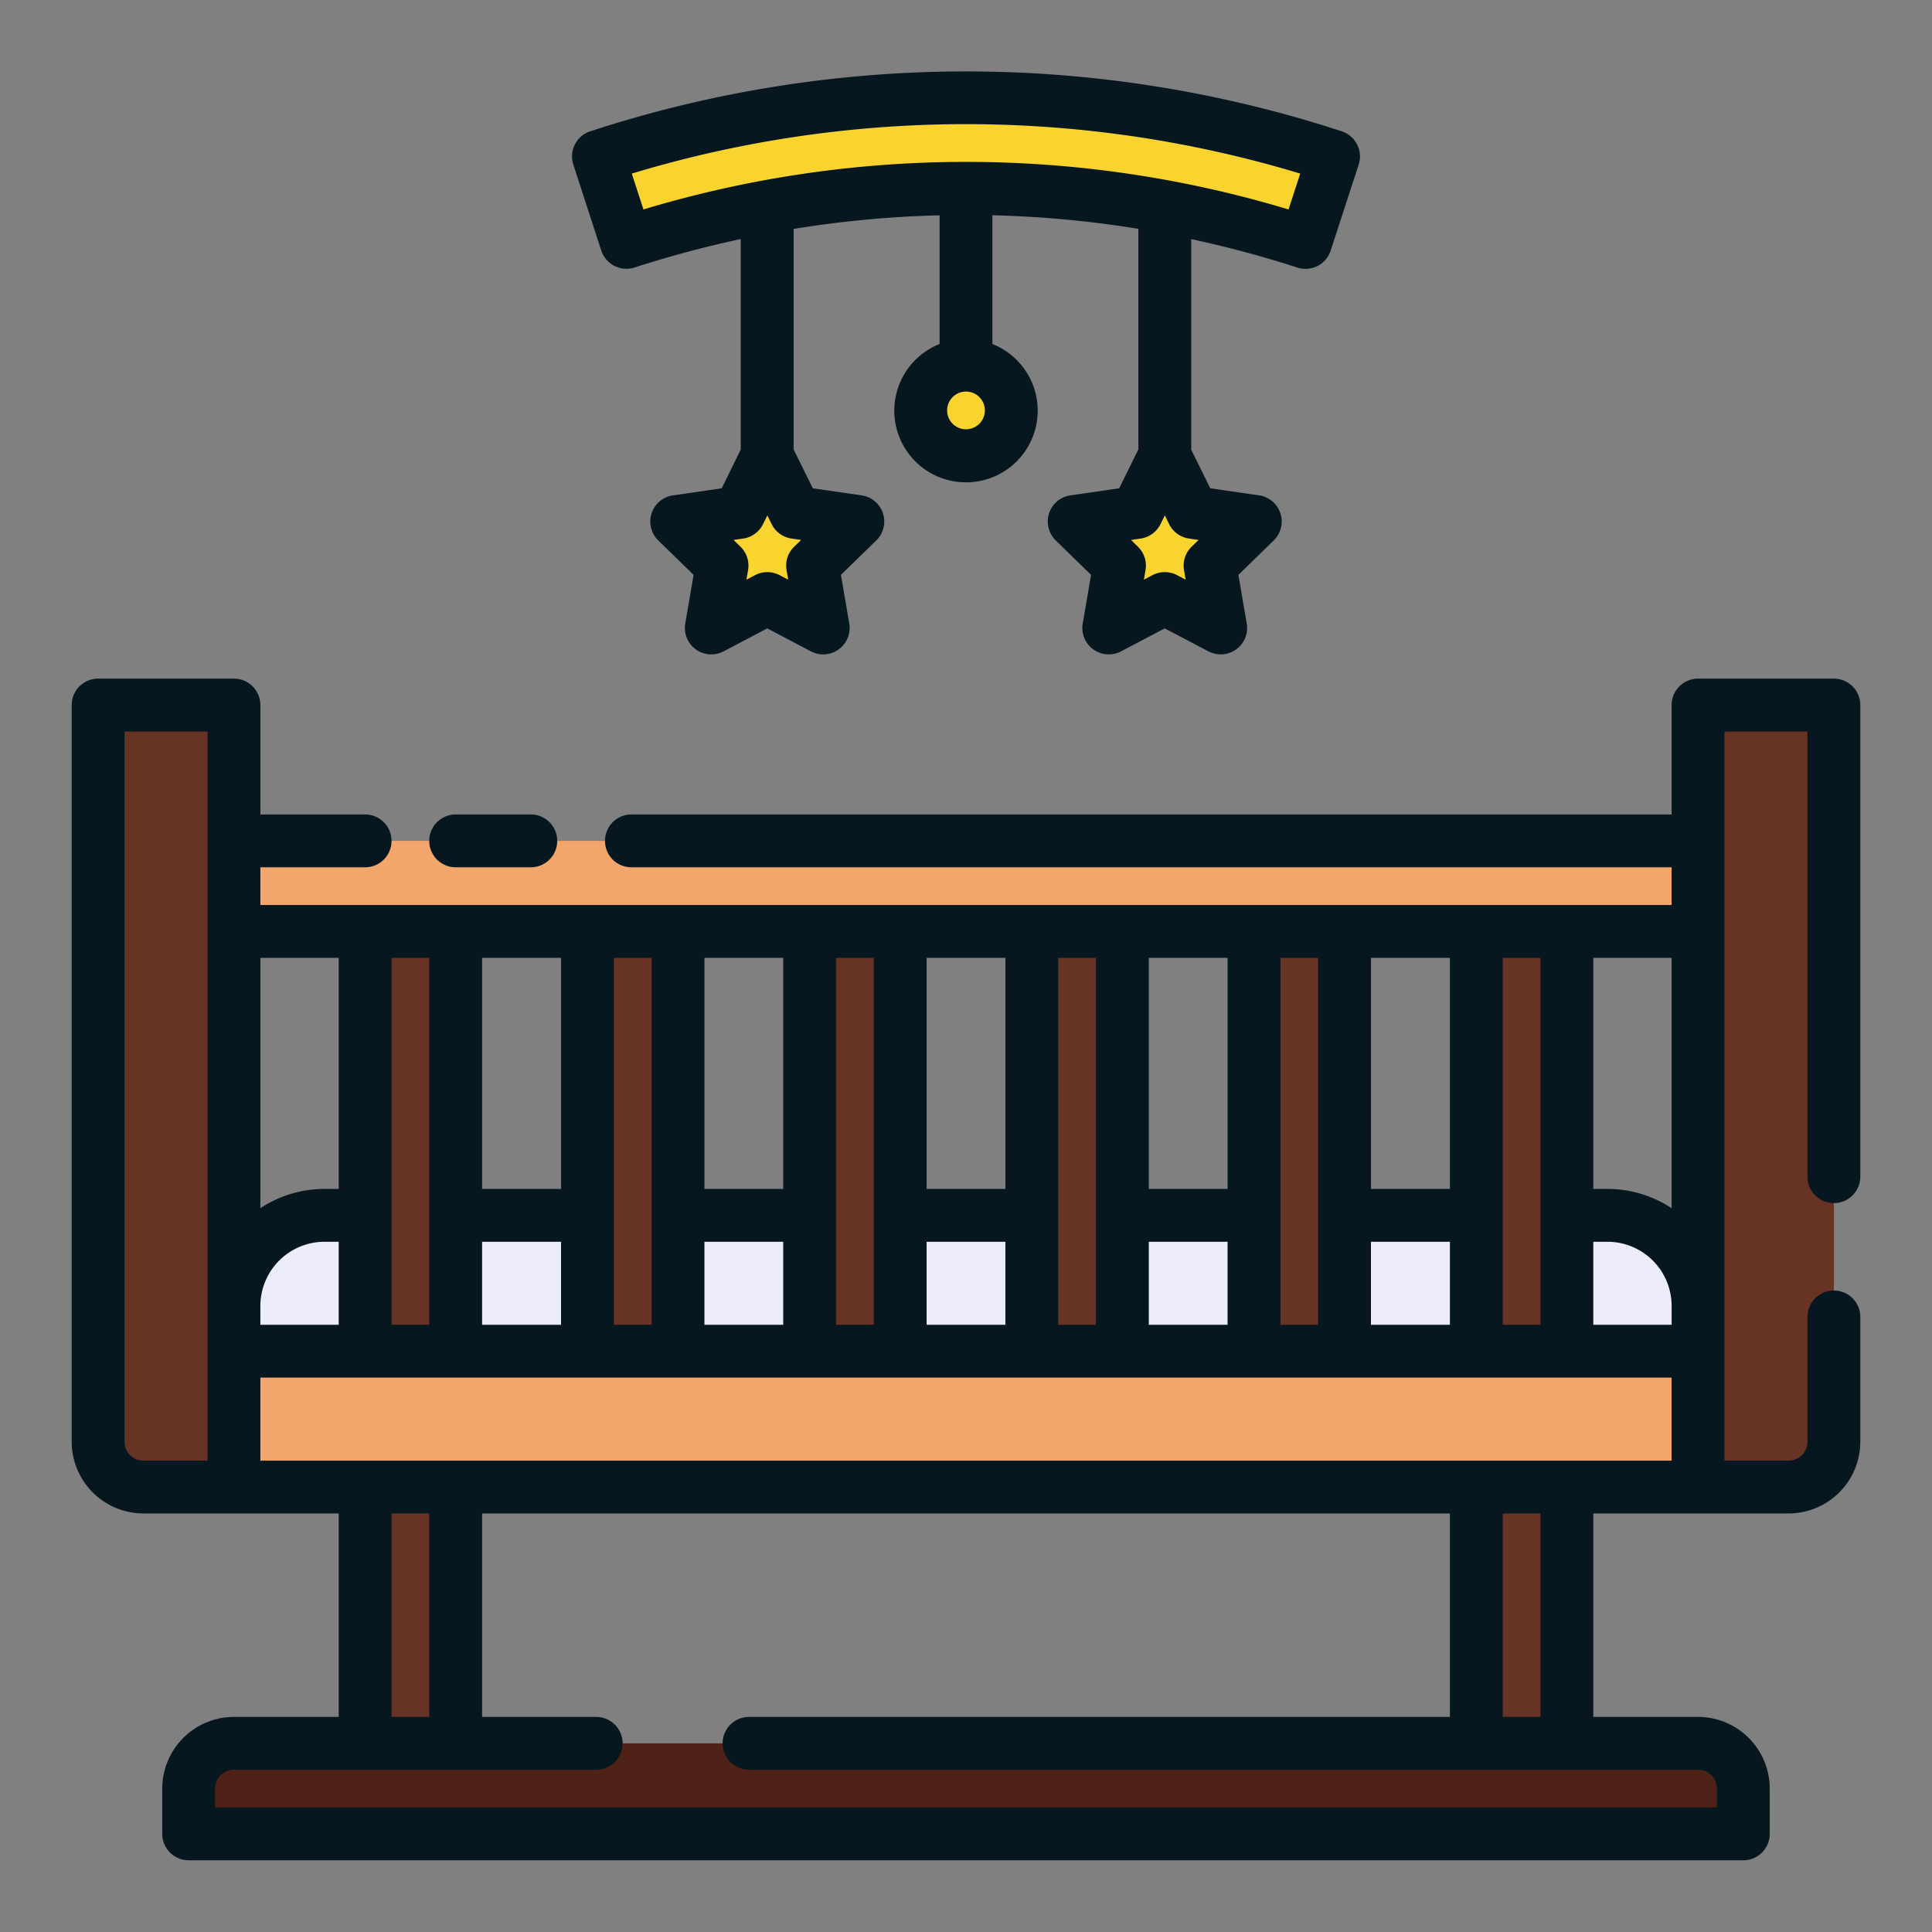 <svg xmlns="http://www.w3.org/2000/svg" width="128" height="128" viewBox="0 0 128 128">
  <rect x="0" y="0" width="128" height="128" fill="#808080" stroke="none"/>
  <title>BABY CRIB</title>
  <g>
    <g>
      <path d="M15.5,80.519h97a0,0,0,0,1,0,0v7.288a6,6,0,0,1-6,6h-85a6,6,0,0,1-6-6V80.519a0,0,0,0,1,0,0Z" transform="translate(128 174.327) rotate(180)" fill="#ededf9"/>
      <rect x="24.192" y="92.5" width="6" height="26" fill="#663325"/>
      <rect x="97.808" y="92.5" width="6" height="26" fill="#663325"/>
      <g>
        <rect x="97.808" y="58.712" width="6" height="39.096" fill="#663325"/>
        <rect x="83.085" y="58.712" width="6" height="39.096" fill="#663325"/>
        <rect x="68.362" y="58.712" width="6" height="39.096" fill="#663325"/>
        <rect x="53.638" y="58.712" width="6" height="39.096" fill="#663325"/>
        <rect x="38.915" y="58.712" width="6" height="39.096" fill="#663325"/>
        <rect x="24.192" y="58.712" width="6" height="39.096" fill="#663325"/>
      </g>
      <path d="M12.5,115.5h103a0,0,0,0,1,0,0v3a3,3,0,0,1-3,3h-97a3,3,0,0,1-3-3v-3a0,0,0,0,1,0,0Z" transform="translate(128 237) rotate(180)" fill="#4f2217"/>
      <rect x="12.5" y="89.519" width="103" height="9" transform="translate(128 188.038) rotate(180)" fill="#f2a66c"/>
      <rect x="11" y="55.712" width="106" height="6" fill="#f2a66c"/>
      <g>
        <path d="M86.5,16.064a72.8,72.8,0,0,0-45,0l-1.854-5.707a78.812,78.812,0,0,1,48.708,0Z" fill="#f9d42f"/>
        <path d="M86.5,16.064a72.8,72.8,0,0,0-45,0l-1.854-5.707a78.812,78.812,0,0,1,48.708,0Z" fill="#f9d42f"/>
      </g>
      <circle cx="64" cy="27.192" r="3" fill="#f9d42f"/>
      <polygon points="77.167 30.192 79.021 33.949 83.167 34.552 80.167 37.476 80.875 41.605 77.167 39.655 73.458 41.605 74.167 37.476 71.167 34.552 75.313 33.949 77.167 30.192" fill="#f9d42f"/>
      <polygon points="50.833 30.192 52.687 33.949 56.833 34.552 53.833 37.476 54.542 41.605 50.833 39.655 47.125 41.605 47.833 37.476 44.833 34.552 48.979 33.949 50.833 30.192" fill="#f9d42f"/>
      <path d="M115.5,46.711h6a0,0,0,0,1,0,0V98.519a0,0,0,0,1,0,0h-9a0,0,0,0,1,0,0V49.711A3,3,0,0,1,115.5,46.711Z" transform="translate(234 145.23) rotate(180)" fill="#663325"/>
      <path d="M6.5,46.711h6a3,3,0,0,1,3,3V98.519a0,0,0,0,1,0,0h-9a0,0,0,0,1,0,0V46.711A0,0,0,0,1,6.5,46.711Z" transform="translate(22 145.23) rotate(180)" fill="#663325"/>
    </g>
    <g>
      <path d="M30.189,57.46h4.978a1.75,1.75,0,0,0,0-3.5H30.189a1.75,1.75,0,0,0,0,3.5Z" fill="#061720"/>
      <path d="M39.836,16.6a1.753,1.753,0,0,0,2.2,1.124,72.018,72.018,0,0,1,7.039-1.887v13.95L47.817,32.35l-3.235.47a1.75,1.75,0,0,0-.97,2.985l2.341,2.282L45.4,41.309a1.75,1.75,0,0,0,2.539,1.845l2.894-1.522,2.894,1.522a1.75,1.75,0,0,0,2.539-1.845l-.552-3.222,2.341-2.282a1.75,1.75,0,0,0-.97-2.985l-3.235-.47-1.27-2.573V15.167a70.394,70.394,0,0,1,9.67-.9v8.524a4.75,4.75,0,1,0,3.5,0V14.262a70.394,70.394,0,0,1,9.67.9v14.61L74.15,32.35l-3.235.47a1.75,1.75,0,0,0-.97,2.985l2.341,2.282-.552,3.222a1.75,1.75,0,0,0,2.539,1.845l2.894-1.522,2.894,1.522A1.75,1.75,0,0,0,82.6,41.309l-.553-3.222,2.341-2.282a1.75,1.75,0,0,0-.97-2.985l-3.235-.47L78.92,29.791V15.841a72.018,72.018,0,0,1,7.039,1.887,1.748,1.748,0,0,0,2.2-1.124L90.018,10.9a1.75,1.75,0,0,0-1.123-2.2,80.074,80.074,0,0,0-49.79,0A1.75,1.75,0,0,0,37.982,10.9ZM52.612,36.223a1.749,1.749,0,0,0-.5,1.549l.108.634-.569-.3a1.751,1.751,0,0,0-1.629,0l-.569.3.108-.634a1.749,1.749,0,0,0-.5-1.549l-.461-.45.637-.092a1.75,1.75,0,0,0,1.317-.957l.285-.578.285.578a1.752,1.752,0,0,0,1.318.957l.637.092Zm26.333,0a1.749,1.749,0,0,0-.5,1.549l.108.634-.569-.3a1.751,1.751,0,0,0-1.629,0l-.569.3.108-.634a1.749,1.749,0,0,0-.5-1.549l-.461-.45.637-.092a1.752,1.752,0,0,0,1.318-.957l.285-.578.285.578a1.75,1.75,0,0,0,1.317.957l.637.092ZM64,28.442a1.25,1.25,0,1,1,1.25-1.25A1.251,1.251,0,0,1,64,28.442ZM86.143,11.5l-.773,2.377a74.041,74.041,0,0,0-42.74,0L41.857,11.5A76.489,76.489,0,0,1,86.143,11.5Z" fill="#061720"/>
      <path d="M121.5,79.708a1.751,1.751,0,0,0,1.75-1.75V46.711a1.751,1.751,0,0,0-1.75-1.75h-9a1.751,1.751,0,0,0-1.75,1.75V53.96H41.833a1.75,1.75,0,0,0,0,3.5H110.75v2.5H17.25v-2.5h6.94a1.75,1.75,0,1,0,0-3.5H17.25V46.711a1.751,1.751,0,0,0-1.75-1.75h-9a1.751,1.751,0,0,0-1.75,1.75V95.519a4.756,4.756,0,0,0,4.75,4.75H22.44v13.48H15.5a4.756,4.756,0,0,0-4.75,4.75v3a1.751,1.751,0,0,0,1.75,1.75h103a1.751,1.751,0,0,0,1.75-1.75v-3a4.756,4.756,0,0,0-4.75-4.75h-6.94V100.27H118.5a4.756,4.756,0,0,0,4.75-4.75V87.25a1.75,1.75,0,0,0-3.5,0v8.269a1.252,1.252,0,0,1-1.25,1.25h-4.25V48.461h5.5v29.5A1.751,1.751,0,0,0,121.5,79.708ZM110.75,96.77H17.25v-5.5h93.5Zm-64.08-9v-5.5h5.22v5.5Zm5.22-9H46.67V63.46h5.22Zm-8.72,9h-2.5V63.46h2.5Zm-11.23,0v-5.5h5.23v5.5Zm5.23-9H31.94V63.46h5.23Zm-8.73,9h-2.5V63.46h2.5Zm-6,0H17.25V86.52a4.255,4.255,0,0,1,4.25-4.25h.94Zm79.62,0h-2.5V63.46h2.5Zm-11.23,0v-5.5h5.23v5.5Zm5.23-9H90.83V63.46h5.23Zm-8.73,9h-2.5V63.46h2.5Zm-11.22,0v-5.5h5.22v5.5Zm5.22-9H76.11V63.46h5.22Zm-8.72,9h-2.5V63.46h2.5Zm-6-9H61.39V63.46h5.22Zm-5.22,3.5h5.22v5.5H61.39Zm49.36,5.5h-5.19v-5.5h.94a4.255,4.255,0,0,1,4.25,4.25Zm-4.25-9h-.94V63.46h5.19V80.047A7.7,7.7,0,0,0,106.5,78.77ZM57.89,63.46V87.77h-2.5V63.46Zm-35.45,0V78.77H21.5a7.7,7.7,0,0,0-4.25,1.277V63.46ZM8.25,95.519V48.461h5.5V96.769H9.5A1.252,1.252,0,0,1,8.25,95.519Zm17.69,4.751h2.5v13.48h-2.5Zm87.81,18.23v1.25H14.25V118.5a1.252,1.252,0,0,1,1.25-1.25h24a1.75,1.75,0,0,0,0-3.5H31.94V100.27H96.06v13.48H49.625a1.75,1.75,0,0,0,0,3.5H112.5A1.252,1.252,0,0,1,113.75,118.5Zm-11.69-4.75h-2.5V100.27h2.5Z" fill="#061720"/>
    </g>
  </g>
</svg>
